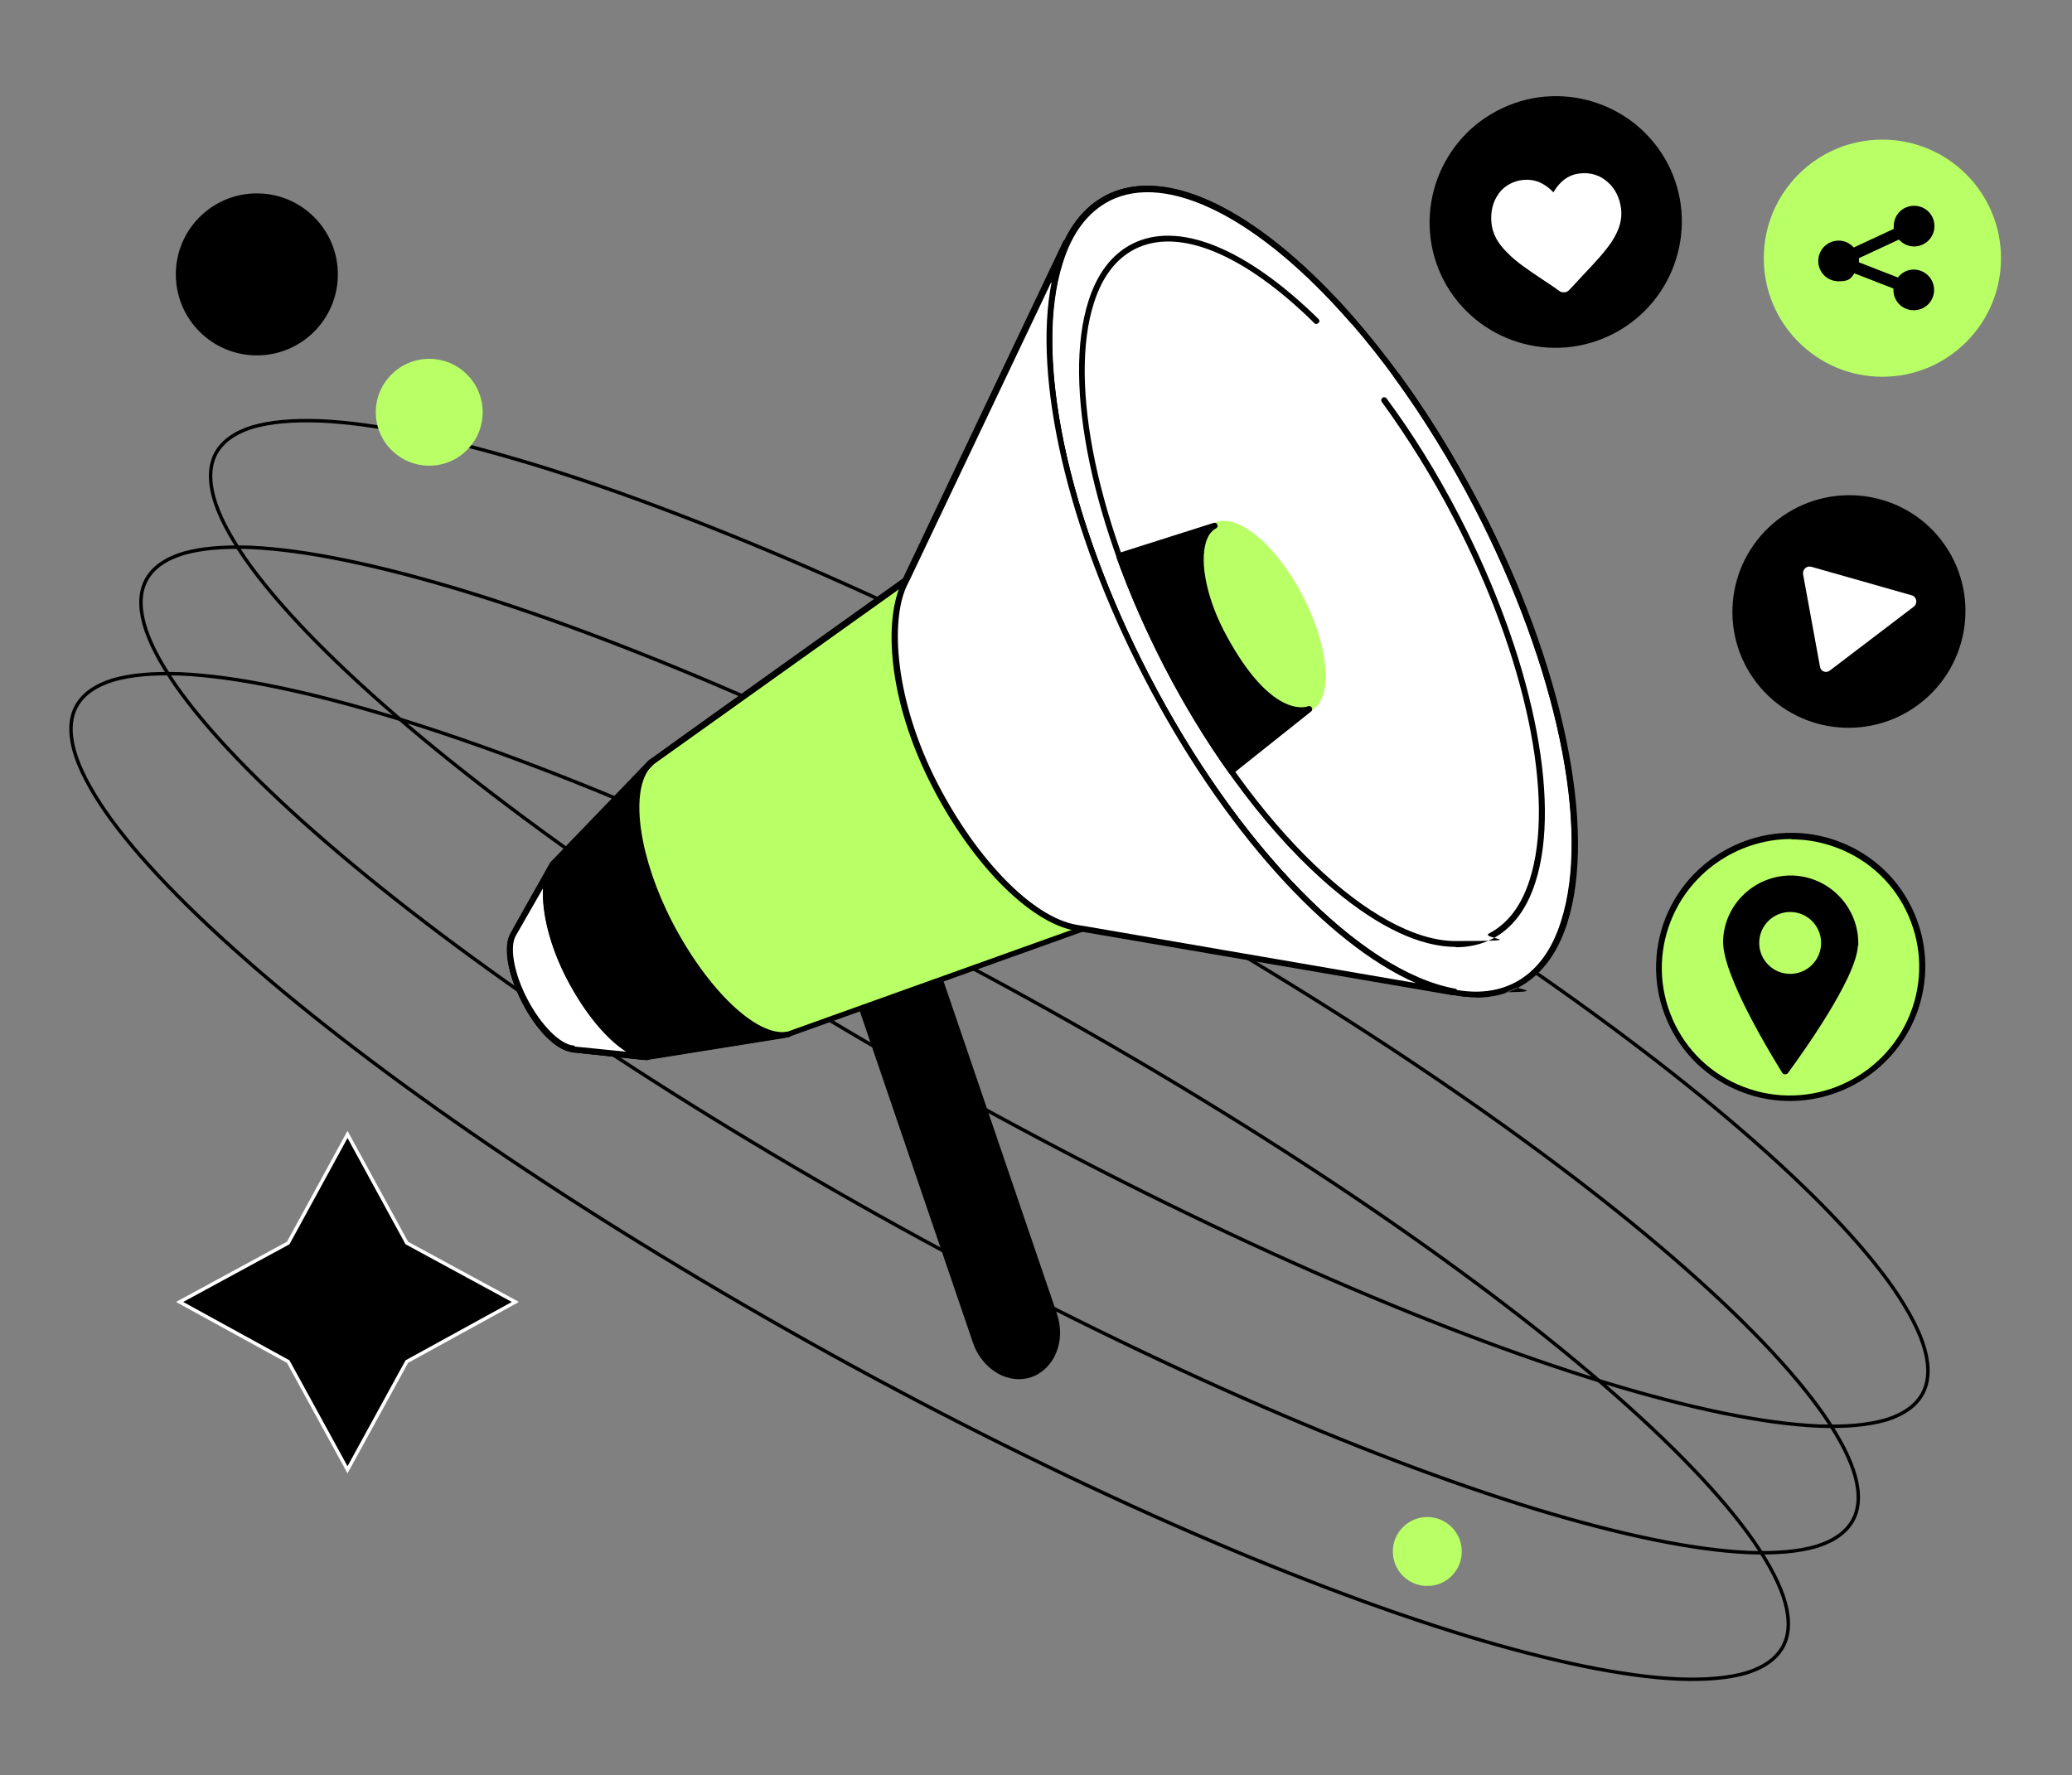<svg xmlns="http://www.w3.org/2000/svg" xmlns:xlink="http://www.w3.org/1999/xlink" id="Layer_1" data-name="Layer 1" viewBox="0 0 601 515"><rect x="0" y="0" width="601" height="515" fill="#808080" stroke="none"/><defs><style> .cls-1, .cls-2, .cls-3, .cls-4 { stroke-width: 0px; } .cls-1, .cls-5 { fill: #000; } .cls-2, .cls-6 { fill: none; } .cls-5 { stroke: #fff; stroke-miterlimit: 10; } .cls-7 { clip-path: url(#clippath); } .cls-3 { fill: #fff; } .cls-6 { stroke: #000; } .cls-4 { fill: #b9ff66; } </style><clipPath id="clippath"><rect class="cls-2" x="65.6" y="342.6" width="70.3" height="70.3" transform="translate(-237.6 181.9) rotate(-45)"></rect></clipPath></defs><g class="cls-7"><path class="cls-5" d="M118,360.6l31.5,17.1-31.5,17.3-17.2,31.4-17.2-31.4-31.5-17.3,31.5-17.1,17.2-31.5,17.2,31.5Z"></path></g><path class="cls-6" d="M557.6,404.4c-1.9,3.4-5.4,5.9-10.5,7.5-5.1,1.5-11.7,2.1-19.7,1.8-15.9-.7-37.1-5.1-62.1-12.7-50-15.3-115.2-43.7-183.6-81.4-68.4-37.8-127.2-77.7-166.8-111.9-19.8-17.1-34.8-32.7-43.9-45.8-4.5-6.6-7.6-12.5-9-17.6-1.4-5.1-1.2-9.5.7-12.9,1.9-3.4,5.4-5.9,10.5-7.5,5.1-1.5,11.7-2.1,19.7-1.8,15.9.7,37.1,5.1,62.1,12.7,50,15.3,115.2,43.7,183.6,81.4,68.4,37.8,127.2,77.7,166.8,111.9,19.8,17.1,34.8,32.7,43.9,45.8,4.5,6.6,7.6,12.5,9,17.6,1.4,5.1,1.2,9.5-.7,12.9Z"></path><path class="cls-6" d="M537.4,441.1c-1.9,3.4-5.4,5.9-10.5,7.5-5.1,1.5-11.7,2.1-19.7,1.8-15.9-.7-37.1-5.1-62.1-12.7-50-15.3-115.2-43.7-183.6-81.4-68.4-37.8-127.2-77.7-166.8-111.9-19.8-17.1-34.8-32.7-43.9-45.8-4.5-6.6-7.6-12.5-9-17.6-1.4-5.1-1.2-9.5.7-12.9,1.9-3.4,5.4-5.9,10.5-7.5,5.1-1.5,11.7-2.1,19.7-1.8,15.9.7,37.1,5.1,62.1,12.7,50,15.3,115.2,43.7,183.6,81.4,68.4,37.8,127.2,77.7,166.8,111.9,19.8,17.1,34.8,32.7,43.9,45.8,4.5,6.6,7.6,12.5,9,17.6,1.4,5.1,1.2,9.5-.7,12.9Z"></path><path class="cls-6" d="M517.1,477.8c-1.9,3.4-5.4,5.9-10.5,7.5-5.1,1.5-11.7,2.1-19.7,1.8-15.9-.7-37.1-5.1-62.1-12.7-50-15.3-115.2-43.7-183.6-81.4-68.4-37.8-127.2-77.7-166.8-111.9-19.8-17.1-34.8-32.7-43.9-45.8-4.5-6.6-7.6-12.5-9-17.6-1.4-5.1-1.2-9.5.7-12.9,1.9-3.4,5.4-5.9,10.5-7.5,5.1-1.5,11.7-2.1,19.7-1.8,15.9.7,37.1,5.1,62.1,12.7,50,15.3,115.2,43.7,183.6,81.4,68.4,37.8,127.2,77.7,166.8,111.9,19.8,17.1,34.8,32.7,43.9,45.8,4.5,6.6,7.6,12.5,9,17.6,1.4,5.1,1.2,9.5-.7,12.9Z"></path><circle class="cls-4" cx="124.5" cy="119.6" r="15.5"></circle><circle class="cls-4" cx="414" cy="450.1" r="10"></circle><circle class="cls-1" cx="74.5" cy="79.6" r="23.5"></circle><path class="cls-1" d="M299,398.7c-6.3,2.2-13.5-2.1-16-9.5l-39-114.3,22.8-7.8,39,114.4c2.5,7.3-.5,15-6.8,17.2Z"></path><path class="cls-1" d="M295.6,400.1c-1.8,0-3.7-.4-5.5-1.3-3.6-1.8-6.5-5.2-7.9-9.3l-39-114.3c-.2-.4,0-.9.5-1.1l22.8-7.8c.2,0,.5,0,.7,0,.2.1.4.3.4.5l39,114.4c2.6,7.8-.7,15.9-7.4,18.3-1.1.4-2.4.6-3.6.6ZM245.1,275.4l38.7,113.4c1.3,3.7,3.8,6.8,7,8.3,2.6,1.3,5.4,1.5,7.9.6,5.8-2,8.6-9.2,6.3-16.1l-38.8-113.6-21.1,7.2Z"></path><path class="cls-4" d="M262.7,168.5l-73.7,52.6-28.7,29.8-11.3,19.9v.2c-2.3,3.4-1,11.4,3.2,19.5,4.1,8,9.9,13.6,14,13.9h-.1c0,0,21.7,2.4,21.7,2.4l40.5-6.5,86-30.8,106.9,18.3h.7c-26.9-5-63.1-40.9-89.5-91.7-26.3-50.8-34.7-100.9-23.1-125.7h0l-46,96.8-.6,1.3Z"></path><path class="cls-3" d="M439.7,285.7c26.4-13.7,21.3-76-11.4-139-32.7-63.1-80.7-103-107.1-89.3-26.4,13.7-21.3,76,11.4,139,32.7,63.1,80.7,103,107.1,89.3Z"></path><path class="cls-1" d="M428.1,289.3c-11.5,0-25.4-6.4-40.3-18.9-20.3-17-40.3-43.2-56.1-73.8-24-46.4-33.9-93.9-25.2-121.2,2.9-9.1,7.8-15.4,14.4-18.8,13.2-6.7,31.7-1,52.2,16.1,20.3,17,40.3,43.2,56.1,73.8,24,46.4,33.9,93.9,25.2,121.2-2.9,9.1-7.8,15.4-14.4,18.8-3.6,1.9-7.6,2.8-11.9,2.8ZM332.9,55.5c-4,0-7.8.8-11.2,2.6-6.2,3.2-10.8,9.2-13.5,17.9-8.6,26.8,1.3,73.9,25.1,119.9,32.4,62.6,80,102.6,106,89.2,6.2-3.2,10.8-9.2,13.5-17.9,8.6-26.8-1.3-73.9-25.1-119.9-28.2-54.4-67.9-91.8-94.8-91.8Z"></path><path class="cls-1" d="M428.1,289.3c-11.5,0-25.4-6.4-40.3-18.9-20.3-17-40.3-43.2-56.1-73.8-24-46.4-33.9-93.9-25.2-121.2,2.9-9.1,7.8-15.4,14.4-18.8,8.8-4.5,20.3-3.4,33.3,3.3,12.4,6.4,25.8,17.7,38.9,32.7.3.4.3.9,0,1.2-.4.3-.9.3-1.2,0-26.5-30.5-53.4-44.1-70.1-35.5-6.2,3.2-10.8,9.2-13.5,17.9-8.6,26.8,1.3,73.9,25.1,119.9,28.2,54.4,67.9,91.8,94.8,91.8s7.8-.8,11.2-2.6c6.2-3.2,10.8-9.2,13.5-17.9,8.6-26.8-1.3-73.9-25.1-119.9-7.1-13.7-15.1-26.6-23.6-38.3-.3-.4-.2-.9.2-1.2.4-.3.9-.2,1.2.2,8.7,11.8,16.6,24.8,23.8,38.5,24,46.3,33.9,93.9,25.2,121.1-2.9,9.1-7.8,15.4-14.4,18.8-3.6,1.9-7.6,2.8-11.9,2.8Z"></path><path class="cls-4" d="M379.8,205.4c6.1-3.2,4.9-17.6-2.6-32.2-7.6-14.6-18.7-23.8-24.8-20.7-6.1,3.2-4.9,17.6,2.6,32.2,7.6,14.6,18.7,23.8,24.8,20.7Z"></path><path class="cls-4" d="M377.1,206.9c-6.7,0-16.1-8.7-22.9-21.8-5.6-10.9-7.9-22.1-5.9-28.6.7-2.3,2-3.9,3.6-4.7,6.7-3.4,18.1,5.9,26,21.1,5.6,10.9,7.9,22.1,5.9,28.6-.7,2.3-2,3.9-3.6,4.7-.9.5-2,.7-3.1.7ZM355,152.8c-.8,0-1.6.2-2.3.5-1.3.7-2.2,1.9-2.8,3.8-1.9,6,.3,16.8,5.8,27.3,7.2,13.9,18.1,23.3,23.6,20.4,1.3-.7,2.2-1.9,2.8-3.8,1.9-6.1-.4-16.8-5.8-27.3-6.3-12.2-15.4-20.9-21.4-20.9Z"></path><path class="cls-1" d="M422.2,274.7c-10.1,0-22.2-5.6-35.3-16.6-17.8-14.9-35.2-37.8-49.1-64.6-21-40.6-29.7-82.2-22.1-106.1,2.5-8,6.8-13.6,12.6-16.6,13.4-6.9,33.1,1.1,54.1,21.7.4.4.4.9,0,1.2-.4.4-.9.4-1.2,0-20.4-20.1-39.4-27.9-52.1-21.4-5.4,2.8-9.4,8-11.8,15.6-7.5,23.4,1.1,64.6,22,104.8,24.6,47.6,59.3,80.3,82.9,80.3s6.8-.7,9.7-2.2c5.4-2.8,9.4-8,11.8-15.6,7.5-23.4-1.1-64.6-22-104.8-6.3-12.1-13.4-23.5-20.9-33.8-.3-.4-.2-.9.2-1.2.4-.3.9-.2,1.2.2,7.7,10.4,14.8,21.9,21.1,34.1,21,40.6,29.7,82.2,22.1,106.1-2.5,8-6.8,13.6-12.6,16.6-3.2,1.6-6.7,2.4-10.5,2.4Z"></path><path class="cls-1" d="M187.8,307.6h0l-21.7-2.4c-.1,0-.2,0-.4-.1-4.5-.7-10.1-6.3-14.2-14.3-4.4-8.3-5.7-16.5-3.3-20.3h0c0-.1,11.3-20.1,11.3-20.1,0,0,0-.1.1-.2l28.7-29.8h.1c0-.1,73.5-52.6,73.5-52.6l46.5-97.8c.1-.2.3-.4.5-.4.2,0,.5,0,.7,0,.4.2.6.7.4,1.1-11.8,25.3-2.5,75.5,23.1,124.9,25.6,49.5,61.4,86.2,88.9,91.2.4,0,.7.5.7.9,0,.4-.4.7-.9.8h-.7s0,0-.1,0l-106.7-18.3-85.8,30.7s-.1,0-.2,0l-40.5,6.5s0,0-.1,0ZM166.7,303.6l21.1,2.3,40.3-6.5,86-30.8c.2,0,.3,0,.4,0l96.1,16.5c-26-11.4-56.3-45-78.8-88.5-22.4-43.2-32.3-87-26.9-114.7l-41.4,87c0,.1-.2.2-.3.3l-73.7,52.6-28.6,29.7-11.3,20s0,0,0,0c-2,3.2-.7,11,3.3,18.6,3.9,7.5,9.5,13.1,13.3,13.4.2,0,.3,0,.4.1Z"></path><path class="cls-3" d="M262.8,168.1l46.5-97.7h0c-11.6,24.8-3.1,74.9,23.1,125.7,26.4,50.8,62.6,86.8,89.5,91.7h-.7s-106.8-18.3-106.8-18.3l-2.5-.4c-12.4-2.2-29-18.3-40.8-41.4-12.2-23.6-14.3-47.2-8.9-58.4l.5-1.2Z"></path><path class="cls-1" d="M422.1,288.7s0,0,0,0h-.8s0,0-.1,0l-106.8-18.3-2.5-.4c-13.1-2.3-29.8-19.1-41.5-41.8-13.3-25.8-13.9-48.7-8.9-59.1l.6-1.2,46.5-97.7c.1-.2.3-.4.5-.4.2,0,.5,0,.7,0,.4.2.6.7.4,1.1-11.8,25.3-2.5,75.5,23.1,124.9,25.6,49.5,61.4,86.2,88.9,91.2.4,0,.7.5.7.9-.1.4-.5.7-.9.7ZM304.9,81.9l-41.2,86.7-.6,1.2c-5,10.3-3.5,33.5,8.9,57.6,11.5,22.2,27.6,38.7,40.3,40.9l2.5.4,95.9,16.5c-26-11.4-56.3-45-78.8-88.5-22.4-43.2-32.3-87-26.9-114.7Z"></path><path class="cls-1" d="M186.6,307.5h0l-20.5-2.2c-.1,0-.2,0-.4-.1-4.5-.7-10.1-6.3-14.2-14.3-4.3-8.4-5.6-16.5-3.2-20.4h0c0-.1,11.3-20.1,11.3-20.1.2-.4.7-.5,1.2-.3.4.2.5.7.3,1.2l-11.3,20.1s0,0,0,0c-2,3.2-.7,11,3.3,18.6,3.9,7.5,9.5,13.1,13.3,13.4.1,0,.3,0,.4.1l20,2.2c.5,0,.8.5.7.9,0,.4-.4.8-.8.8Z"></path><path class="cls-3" d="M188,306.6c-6.7-.5-16-9.9-22.7-23-7.2-13.8-8.8-28.1-4.5-33.2l-11.7,20.4v.2c-2.3,3.4-1,11.4,3.2,19.5,4.1,8,9.9,13.6,14,13.9h-.1c0,0,21.9,2.3,21.9,2.3Z"></path><path class="cls-1" d="M188,307.5h0c-.2,0-.4,0-.5,0l-21.4-2.2c-.1,0-.2,0-.4-.1-4.5-.7-10.1-6.3-14.2-14.3-4.3-8.4-5.6-16.5-3.2-20.4h0c0-.1,10.3-18.1,10.3-18.1.4-1,.9-1.9,1.5-2.7.3-.4.8-.4,1.1-.2.4.3.5.7.2,1.1l-1.4,2.5c-2.3,6.2,0,18.4,5.9,29.9,6.5,12.5,15.3,21.6,21.6,22.4h.5c.5,0,.8.5.8,1,0,.5-.3.9-.7.9ZM166.6,303.6l15,1.5c-5.8-3.7-12.1-11.3-17.2-21.1-4.9-9.4-7.3-19.2-6.9-26.3l-7.8,13.6s0,0,0,0c-2,3.2-.7,11,3.3,18.6,3.9,7.5,9.5,13.1,13.3,13.4.1,0,.3,0,.4.1Z"></path><path class="cls-1" d="M226.8,300.5l1.7-.4c-9.3,2-24-12.1-34.4-32.2-10.6-20.4-12.6-40.9-5.1-46.9l-1,1-27.2,28.3c-4.5,5-2.8,19.4,4.4,33.3,6.9,13.4,16.8,23,23.5,22.9l38.1-6.1Z"></path><path class="cls-1" d="M188.7,307.4c-7.1,0-17-9.6-24.2-23.4-7.3-14.1-9.1-28.8-4.3-34.3l26.7-27.7c.5-.6,1-1.2,1.6-1.6.4-.3.9-.2,1.2,0,.3.4.3.9,0,1.2l-1.5,1.6c-5.4,7.3-2.7,25.9,6.8,44.3,10.3,19.8,24.6,33.4,33.4,31.8h.1c.5-.1.9.2,1,.6,0,.5-.2.9-.7,1,0,0,0,0-.1,0l-1.6.3h0l-38.1,6.1c0,0-.2,0-.2,0ZM184.6,226.9l-23.1,24.1c-4.3,4.9-2.4,19,4.5,32.3,6.7,13,16.2,22.4,22.6,22.4l33.7-5.4c-9.1-3.2-20.3-15.3-28.9-32-8.2-15.9-11.4-32-8.8-41.5Z"></path><path class="cls-1" d="M352.4,152.6c-6.1,3.1-5.2,17.7,2.6,32.2,13.1,24.2,23.6,21.4,24.8,21,0,0,0,0,0,0l-22.5,18.1c-6.6-9.3-12.9-19.6-18.7-30.8-5.5-10.7-10.2-21.3-13.9-31.7l27.7-8.8Z"></path><path class="cls-1" d="M357.2,224.7h-.1c-.2,0-.4-.2-.6-.4-6.8-9.5-13.1-19.9-18.8-30.9-5.4-10.5-10.1-21.2-13.9-31.8,0-.2,0-.5,0-.7.1-.2.3-.4.5-.4l27.7-8.8c.4-.1.9,0,1.1.5.2.4,0,.9-.4,1.1-1.3.7-2.3,2-2.9,4-1.9,6.1.4,17,5.9,27,12.8,23.7,22.7,21,23.7,20.6.4-.2.9,0,1.1.4.2.4.1.9-.2,1.1l-22.6,18c-.2.1-.4.2-.5.2ZM325.8,161.9c3.7,10.2,8.3,20.6,13.5,30.8,5.5,10.6,11.6,20.6,18.1,29.9l19.5-15.7c-4.5-.2-12.9-3.5-22.7-21.7-5.7-10.5-8.1-21.7-6-28.4.3-.9.6-1.6,1-2.3l-23.4,7.5Z"></path><path class="cls-1" d="M468.2,96.7c17.9-9.4,24.8-31.5,15.5-49.3-9.4-17.8-31.5-24.7-49.4-15.3-17.9,9.4-24.8,31.5-15.5,49.3,9.4,17.8,31.5,24.7,49.4,15.3Z"></path><path class="cls-3" d="M434.6,56.3c1.7-2.4,4.3-3.8,7.2-4.1,2.2-.2,4.2.2,6.1,1.4,1,.6,1.8,1.3,2.7,2.2.6-1.1,1.3-2,2.1-2.8,1.6-1.6,3.5-2.5,5.7-2.7,2.9-.3,5.7.5,7.9,2.5,2.2,1.9,3.5,4.6,3.9,7.7.4,3.2-.5,6.2-2.7,9.6-2,3-4.9,6.1-8.4,9.8-1.2,1.3-2.5,2.7-3.9,4.2-.4.4-.9.7-1.4.7-.5,0-1.1,0-1.5-.4-1.7-1.2-3.3-2.3-4.7-3.2-4.2-2.8-7.8-5.2-10.3-7.8-2.9-2.8-4.4-5.6-4.7-8.8-.3-3.1.4-6.1,2.1-8.4Z"></path><path class="cls-4" d="M569.8,98.7c13.1-13.1,13.1-34.4,0-47.5-13.1-13.1-34.3-13.1-47.5,0-13.1,13.1-13.1,34.4,0,47.5,13.1,13.1,34.4,13.1,47.5,0Z"></path><path class="cls-4" d="M546,109.3c-19,0-34.4-15.4-34.4-34.4s15.4-34.4,34.4-34.4,34.4,15.4,34.4,34.4-15.4,34.4-34.4,34.4ZM546,42.2c-18,0-32.7,14.6-32.7,32.7s14.6,32.7,32.7,32.7,32.7-14.6,32.7-32.7-14.6-32.7-32.7-32.7Z"></path><path class="cls-1" d="M555.1,78.2c-1.9,0-3.5.9-4.6,2.3l-11.3-4.4c0-.2,0-.3,0-.4,0-.3,0-.5,0-.8l11.6-5.4c1.1,1.2,2.6,2,4.4,2,3.2,0,5.9-2.6,5.9-5.9s-2.6-5.9-5.9-5.9-5.9,2.6-5.9,5.9,0,.5,0,.8l-11.6,5.4c-1.1-1.2-2.6-2-4.4-2-3.2,0-5.9,2.6-5.9,5.9s2.6,5.9,5.9,5.9,3.5-.9,4.6-2.3l11.3,4.4c0,.2,0,.3,0,.4,0,3.3,2.6,5.9,5.9,5.9s5.9-2.6,5.9-5.9c0-3.3-2.7-5.9-5.9-5.9Z"></path><path class="cls-1" d="M555.5,205.1c15.4-10.7,19.2-31.7,8.6-47-10.6-15.3-31.7-19-47-8.4-15.4,10.7-19.2,31.7-8.6,47,10.6,15.3,31.7,19,47,8.4Z"></path><path class="cls-3" d="M527.9,193.4l-4.9-26.8c-.2-1.4,1-2.5,2.3-2.2l29.2,8.3c1.5.4,1.8,2.4.6,3.3l-24.3,18.5c-1.1.9-2.7.3-2.9-1.1Z"></path><path class="cls-4" d="M536,314.7c19-9.2,26.9-32,17.7-50.9-9.2-18.9-32-26.7-51-17.4-19,9.2-26.9,32-17.7,50.9,9.2,18.9,32,26.7,51,17.4Z"></path><path class="cls-1" d="M519.2,319.4c-4.1,0-8.2-.6-12.3-2-9.9-3.3-17.9-10.2-22.5-19.5-4.6-9.3-5.3-19.8-2-29.7,6.9-20.3,29.1-31.4,49.5-24.6,9.9,3.3,17.9,10.2,22.5,19.5,4.6,9.3,5.3,19.8,2,29.7-5.6,16.3-20.9,26.6-37.2,26.6ZM519.6,243.4c-15.6,0-30.3,9.9-35.6,25.5-3.2,9.4-2.5,19.5,1.9,28.4,4.4,8.9,12.1,15.5,21.5,18.6,19.5,6.5,40.7-4.1,47.3-23.5,3.2-9.4,2.5-19.5-1.9-28.4-4.4-8.9-12.1-15.5-21.5-18.6-3.9-1.3-7.8-1.9-11.7-1.9Z"></path><path class="cls-1" d="M538.9,274.3c-.4,9.5-16.5,31.8-20.3,37-.4.5-1.2.5-1.6,0-2.4-3.9-10.5-17.1-14.6-27.7-1.7-4.2-2.7-8.1-2.6-10.8.4-10.8,9.6-19.2,20.4-18.8,10.8.5,19.2,9.6,18.8,20.4Z"></path><path class="cls-4" d="M525.6,279.9c3.5-3.5,3.5-9.2,0-12.7-3.5-3.5-9.2-3.5-12.7,0-3.5,3.5-3.5,9.2,0,12.7,3.5,3.5,9.2,3.5,12.7,0Z"></path></svg>